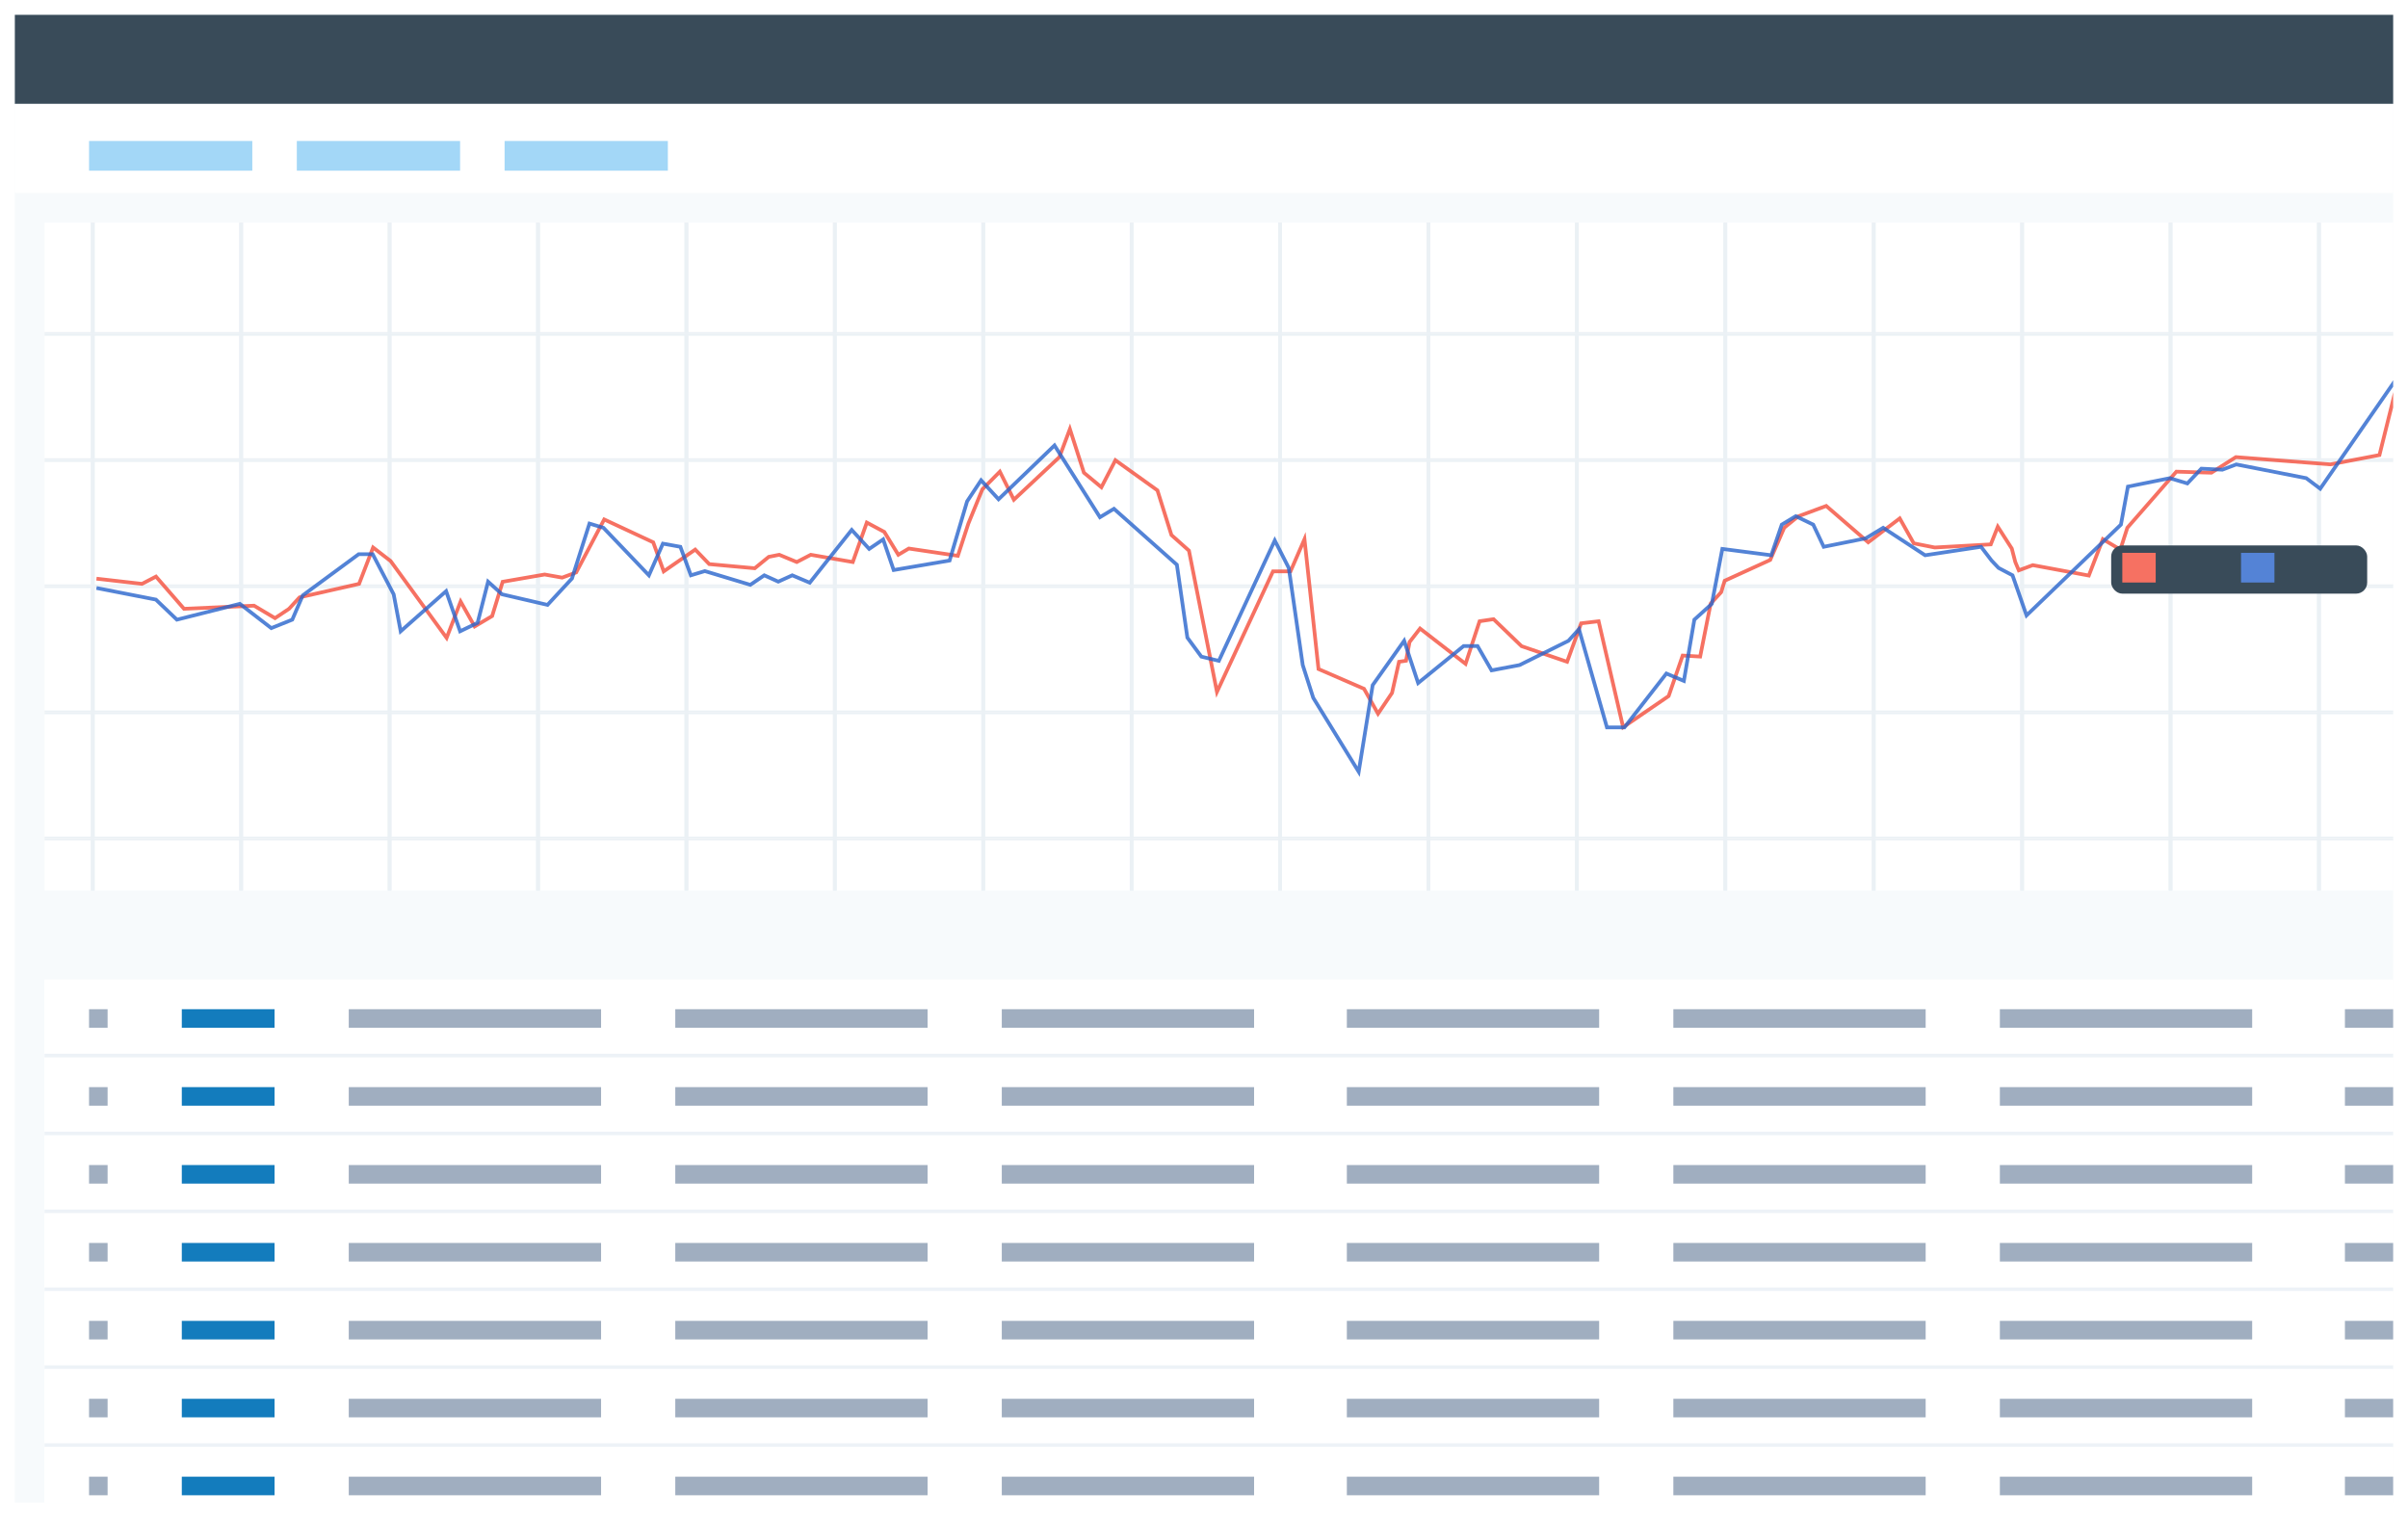 <svg width="649" height="409" viewBox="0 0 649 409" fill="none" xmlns="http://www.w3.org/2000/svg">
<g clip-path="url(#clip0)" filter="url(#filter0_d)">
<rect width="641" height="401" transform="translate(4)" fill="#F7FAFC"/>
<rect x="4" width="720" height="24" fill="#394B59"/>
<rect x="4" y="24" width="720" height="24" fill="white"/>
<rect x="24" y="34" width="44" height="8" fill="#A3D7F7"/>
<rect x="80" y="34" width="44" height="8" fill="#A3D7F7"/>
<rect x="136" y="34" width="44" height="8" fill="#A3D7F7"/>
<g clip-path="url(#clip1)">
<rect x="12" y="56" width="699" height="180" fill="white"/>
<g clip-path="url(#clip2)">
<rect x="-15" y="52" width="40" height="34" stroke="#EBF1F5"/>
<rect x="25" y="52" width="40" height="34" stroke="#EBF1F5"/>
<rect x="65" y="52" width="40" height="34" stroke="#EBF1F5"/>
<rect x="105" y="52" width="40" height="34" stroke="#EBF1F5"/>
<rect x="145" y="52" width="40" height="34" stroke="#EBF1F5"/>
<rect x="185" y="52" width="40" height="34" stroke="#EBF1F5"/>
<rect x="225" y="52" width="40" height="34" stroke="#EBF1F5"/>
<rect x="265" y="52" width="40" height="34" stroke="#EBF1F5"/>
<rect x="305" y="52" width="40" height="34" stroke="#EBF1F5"/>
<rect x="345" y="52" width="40" height="34" stroke="#EBF1F5"/>
<rect x="385" y="52" width="40" height="34" stroke="#EBF1F5"/>
<rect x="425" y="52" width="40" height="34" stroke="#EBF1F5"/>
<rect x="465" y="52" width="40" height="34" stroke="#EBF1F5"/>
<rect x="505" y="52" width="40" height="34" stroke="#EBF1F5"/>
<rect x="545" y="52" width="40" height="34" stroke="#EBF1F5"/>
<rect x="585" y="52" width="40" height="34" stroke="#EBF1F5"/>
<rect x="625" y="52" width="40" height="34" stroke="#EBF1F5"/>
</g>
<g clip-path="url(#clip3)">
<rect x="-15" y="86" width="40" height="34" stroke="#EBF1F5"/>
<rect x="25" y="86" width="40" height="34" stroke="#EBF1F5"/>
<rect x="65" y="86" width="40" height="34" stroke="#EBF1F5"/>
<rect x="105" y="86" width="40" height="34" stroke="#EBF1F5"/>
<rect x="145" y="86" width="40" height="34" stroke="#EBF1F5"/>
<rect x="185" y="86" width="40" height="34" stroke="#EBF1F5"/>
<rect x="225" y="86" width="40" height="34" stroke="#EBF1F5"/>
<rect x="265" y="86" width="40" height="34" stroke="#EBF1F5"/>
<rect x="305" y="86" width="40" height="34" stroke="#EBF1F5"/>
<rect x="345" y="86" width="40" height="34" stroke="#EBF1F5"/>
<rect x="385" y="86" width="40" height="34" stroke="#EBF1F5"/>
<rect x="425" y="86" width="40" height="34" stroke="#EBF1F5"/>
<rect x="465" y="86" width="40" height="34" stroke="#EBF1F5"/>
<rect x="505" y="86" width="40" height="34" stroke="#EBF1F5"/>
<rect x="545" y="86" width="40" height="34" stroke="#EBF1F5"/>
<rect x="585" y="86" width="40" height="34" stroke="#EBF1F5"/>
<rect x="625" y="86" width="40" height="34" stroke="#EBF1F5"/>
</g>
<g clip-path="url(#clip4)">
<rect x="-15" y="120" width="40" height="34" stroke="#EBF1F5"/>
<rect x="25" y="120" width="40" height="34" stroke="#EBF1F5"/>
<rect x="65" y="120" width="40" height="34" stroke="#EBF1F5"/>
<rect x="105" y="120" width="40" height="34" stroke="#EBF1F5"/>
<rect x="145" y="120" width="40" height="34" stroke="#EBF1F5"/>
<rect x="185" y="120" width="40" height="34" stroke="#EBF1F5"/>
<rect x="225" y="120" width="40" height="34" stroke="#EBF1F5"/>
<rect x="265" y="120" width="40" height="34" stroke="#EBF1F5"/>
<rect x="305" y="120" width="40" height="34" stroke="#EBF1F5"/>
<rect x="345" y="120" width="40" height="34" stroke="#EBF1F5"/>
<rect x="385" y="120" width="40" height="34" stroke="#EBF1F5"/>
<rect x="425" y="120" width="40" height="34" stroke="#EBF1F5"/>
<rect x="465" y="120" width="40" height="34" stroke="#EBF1F5"/>
<rect x="505" y="120" width="40" height="34" stroke="#EBF1F5"/>
<rect x="545" y="120" width="40" height="34" stroke="#EBF1F5"/>
<rect x="585" y="120" width="40" height="34" stroke="#EBF1F5"/>
<rect x="625" y="120" width="40" height="34" stroke="#EBF1F5"/>
</g>
<g clip-path="url(#clip5)">
<rect x="-15" y="154" width="40" height="34" stroke="#EBF1F5"/>
<rect x="25" y="154" width="40" height="34" stroke="#EBF1F5"/>
<rect x="65" y="154" width="40" height="34" stroke="#EBF1F5"/>
<rect x="105" y="154" width="40" height="34" stroke="#EBF1F5"/>
<rect x="145" y="154" width="40" height="34" stroke="#EBF1F5"/>
<rect x="185" y="154" width="40" height="34" stroke="#EBF1F5"/>
<rect x="225" y="154" width="40" height="34" stroke="#EBF1F5"/>
<rect x="265" y="154" width="40" height="34" stroke="#EBF1F5"/>
<rect x="305" y="154" width="40" height="34" stroke="#EBF1F5"/>
<rect x="345" y="154" width="40" height="34" stroke="#EBF1F5"/>
<rect x="385" y="154" width="40" height="34" stroke="#EBF1F5"/>
<rect x="425" y="154" width="40" height="34" stroke="#EBF1F5"/>
<rect x="465" y="154" width="40" height="34" stroke="#EBF1F5"/>
<rect x="505" y="154" width="40" height="34" stroke="#EBF1F5"/>
<rect x="545" y="154" width="40" height="34" stroke="#EBF1F5"/>
<rect x="585" y="154" width="40" height="34" stroke="#EBF1F5"/>
<rect x="625" y="154" width="40" height="34" stroke="#EBF1F5"/>
</g>
<g clip-path="url(#clip6)">
<rect x="-15" y="188" width="40" height="34" stroke="#EBF1F5"/>
<rect x="25" y="188" width="40" height="34" stroke="#EBF1F5"/>
<rect x="65" y="188" width="40" height="34" stroke="#EBF1F5"/>
<rect x="105" y="188" width="40" height="34" stroke="#EBF1F5"/>
<rect x="145" y="188" width="40" height="34" stroke="#EBF1F5"/>
<rect x="185" y="188" width="40" height="34" stroke="#EBF1F5"/>
<rect x="225" y="188" width="40" height="34" stroke="#EBF1F5"/>
<rect x="265" y="188" width="40" height="34" stroke="#EBF1F5"/>
<rect x="305" y="188" width="40" height="34" stroke="#EBF1F5"/>
<rect x="345" y="188" width="40" height="34" stroke="#EBF1F5"/>
<rect x="385" y="188" width="40" height="34" stroke="#EBF1F5"/>
<rect x="425" y="188" width="40" height="34" stroke="#EBF1F5"/>
<rect x="465" y="188" width="40" height="34" stroke="#EBF1F5"/>
<rect x="505" y="188" width="40" height="34" stroke="#EBF1F5"/>
<rect x="545" y="188" width="40" height="34" stroke="#EBF1F5"/>
<rect x="585" y="188" width="40" height="34" stroke="#EBF1F5"/>
<rect x="625" y="188" width="40" height="34" stroke="#EBF1F5"/>
</g>
<g clip-path="url(#clip7)">
<rect x="-15" y="222" width="40" height="34" stroke="#EBF1F5"/>
<rect x="25" y="222" width="40" height="34" stroke="#EBF1F5"/>
<rect x="65" y="222" width="40" height="34" stroke="#EBF1F5"/>
<rect x="105" y="222" width="40" height="34" stroke="#EBF1F5"/>
<rect x="145" y="222" width="40" height="34" stroke="#EBF1F5"/>
<rect x="185" y="222" width="40" height="34" stroke="#EBF1F5"/>
<rect x="225" y="222" width="40" height="34" stroke="#EBF1F5"/>
<rect x="265" y="222" width="40" height="34" stroke="#EBF1F5"/>
<rect x="305" y="222" width="40" height="34" stroke="#EBF1F5"/>
<rect x="345" y="222" width="40" height="34" stroke="#EBF1F5"/>
<rect x="385" y="222" width="40" height="34" stroke="#EBF1F5"/>
<rect x="425" y="222" width="40" height="34" stroke="#EBF1F5"/>
<rect x="465" y="222" width="40" height="34" stroke="#EBF1F5"/>
<rect x="505" y="222" width="40" height="34" stroke="#EBF1F5"/>
<rect x="545" y="222" width="40" height="34" stroke="#EBF1F5"/>
<rect x="585" y="222" width="40" height="34" stroke="#EBF1F5"/>
<rect x="625" y="222" width="40" height="34" stroke="#EBF1F5"/>
</g>
<path opacity="0.8" d="M26 151.96L38.268 153.36L42.043 151.4L49.593 160.08L68.468 159.24L74.13 162.6L77.905 160.08L80.736 157L96.779 153.36L100.554 143.56L105.273 147.2L120.372 167.92L124.147 158.12L127.922 164.84L132.641 162.04L135.472 152.8L146.797 150.84L151.515 151.68L155.29 150.28L162.84 136L176.052 142.16L178.883 150L187.377 144.12L191.152 148.04L203.42 149.16L207.195 146.08L210.026 145.52L214.745 147.48L218.519 145.52L229.844 147.48L233.619 136.84L238.338 139.36L242.113 145.52L244.944 143.84L258.156 145.8L260.987 137.12L264.762 127.88L269.481 123.12L273.255 130.68L285.524 119.2L288.355 111.64L292.13 123.4L296.848 127.32L300.623 120.04L311.948 128.16L315.723 140.2L320.442 144.4L327.991 182.48L343.091 150H347.81L351.584 141.32L355.359 176.32L367.628 181.64L371.403 188.36L375.177 182.76L377.065 174.36L378.952 174.08L379.896 169.04L382.727 165.4L394.996 174.92L398.771 163.44L402.545 162.88L410.095 170.16L422.364 174.36L426.139 164L430.857 163.44L437.463 192L449.732 183.6L453.507 172.68L458.225 172.96L461.056 158.68L463.887 155.6L464.831 152.52L477.1 146.92L480.874 138.24L484.649 135.16L492.199 132.36L503.524 142.16L512.017 135.72L515.792 142.44L521.455 143.56L536.554 142.72L538.442 137.96L542.216 143.84L543.16 147.48L544.104 149.72L547.879 148.32L562.978 151.12L566.753 141.32L571.472 144.12L573.359 138.24L586.571 123.12L596.009 123.4L602.615 119.2L628.095 121.16L641.307 118.64L652.632 73L668.675 112.76L672.45 131.52L676.225 126.2L680 136.28" stroke="#F44E3B"/>
<path opacity="0.8" d="M26 154.474L42.02 157.605L47.674 163.013L64.637 158.743L73.118 165.29L78.772 163.013L81.599 156.466L96.677 145.365H100.447L106.101 156.181L107.986 166.144L120.236 155.327L124.006 166.144L128.718 163.867L131.545 152.766L135.314 156.181L147.565 159.028L154.161 151.912L158.873 137.111L162.643 138.249L174.893 151.058L178.663 142.519L183.375 143.373L186.202 151.058L189.971 149.919L202.222 153.62L205.991 151.058L209.761 152.766L213.53 151.058L218.242 153.05L229.55 138.819L234.262 143.942L238.032 141.38L240.859 149.635L255.937 147.073L260.648 131.134L264.418 125.441L269.13 130.564L284.207 116.048L296.458 135.403L300.228 133.126L317.19 148.212L320.017 167.851L323.787 172.975L328.499 174.113L343.576 141.665L347.346 149.065L351.115 175.252L353.942 184.076L366.193 204L369.963 180.66L378.444 168.705L382.213 180.091L394.464 170.128H398.233L402.003 176.675L409.542 175.252L422.735 168.705L425.562 165.574L433.101 192.045H437.813L449.121 177.529L453.833 179.521L456.66 163.013L461.372 158.743L464.199 143.942L477.392 145.65L480.219 137.395L483.988 135.118L488.7 137.395L491.527 143.373L502.836 141.096L507.548 138.249L518.856 145.65L533.934 143.373L536.761 147.073L538.646 149.065L542.415 151.058L546.184 161.874L571.628 137.395L573.513 127.149L584.821 124.872L589.533 126.295L593.303 122.31L598.957 122.594L602.726 121.171L621.573 124.872L625.343 127.718L650.787 91L667.749 128.287L673.403 135.118L675.288 138.249L680 134.549" stroke="#2964CC"/>
<rect x="569" y="143" width="69" height="13" rx="3" fill="#394B59"/>
<rect x="572" y="145" width="9" height="8" fill="#F67162"/>
<rect x="604" y="145" width="9" height="8" fill="#5483D6"/>
</g>
<rect x="12" y="260" width="704" height="188" fill="white"/>
<rect width="704" height="21" transform="translate(12 260)" fill="white"/>
<rect x="24" y="268" width="5" height="5" fill="#A0AEC0"/>
<rect x="94" y="268" width="68" height="5" fill="#A0AEC0"/>
<rect x="49" y="268" width="25" height="5" fill="#137CBD"/>
<rect x="182" y="268" width="68" height="5" fill="#A0AEC0"/>
<rect x="270" y="268" width="68" height="5" fill="#A0AEC0"/>
<rect x="363" y="268" width="68" height="5" fill="#A0AEC0"/>
<rect x="451" y="268" width="68" height="5" fill="#A0AEC0"/>
<rect x="539" y="268" width="68" height="5" fill="#A0AEC0"/>
<rect x="632" y="268" width="68" height="5" fill="#A0AEC0"/>
<rect x="12" y="280" width="704" height="1" fill="#EDF2F7"/>
<rect width="704" height="21" transform="translate(12 281)" fill="white"/>
<rect x="24" y="289" width="5" height="5" fill="#A0AEC0"/>
<rect x="94" y="289" width="68" height="5" fill="#A0AEC0"/>
<rect x="49" y="289" width="25" height="5" fill="#137CBD"/>
<rect x="182" y="289" width="68" height="5" fill="#A0AEC0"/>
<rect x="270" y="289" width="68" height="5" fill="#A0AEC0"/>
<rect x="363" y="289" width="68" height="5" fill="#A0AEC0"/>
<rect x="451" y="289" width="68" height="5" fill="#A0AEC0"/>
<rect x="539" y="289" width="68" height="5" fill="#A0AEC0"/>
<rect x="632" y="289" width="68" height="5" fill="#A0AEC0"/>
<rect x="12" y="301" width="704" height="1" fill="#EDF2F7"/>
<rect width="704" height="21" transform="translate(12 302)" fill="white"/>
<rect x="24" y="310" width="5" height="5" fill="#A0AEC0"/>
<rect x="94" y="310" width="68" height="5" fill="#A0AEC0"/>
<rect x="49" y="310" width="25" height="5" fill="#137CBD"/>
<rect x="182" y="310" width="68" height="5" fill="#A0AEC0"/>
<rect x="270" y="310" width="68" height="5" fill="#A0AEC0"/>
<rect x="363" y="310" width="68" height="5" fill="#A0AEC0"/>
<rect x="451" y="310" width="68" height="5" fill="#A0AEC0"/>
<rect x="539" y="310" width="68" height="5" fill="#A0AEC0"/>
<rect x="632" y="310" width="68" height="5" fill="#A0AEC0"/>
<rect x="12" y="322" width="704" height="1" fill="#EDF2F7"/>
<rect width="704" height="21" transform="translate(12 323)" fill="white"/>
<rect x="24" y="331" width="5" height="5" fill="#A0AEC0"/>
<rect x="94" y="331" width="68" height="5" fill="#A0AEC0"/>
<rect x="49" y="331" width="25" height="5" fill="#137CBD"/>
<rect x="182" y="331" width="68" height="5" fill="#A0AEC0"/>
<rect x="270" y="331" width="68" height="5" fill="#A0AEC0"/>
<rect x="363" y="331" width="68" height="5" fill="#A0AEC0"/>
<rect x="451" y="331" width="68" height="5" fill="#A0AEC0"/>
<rect x="539" y="331" width="68" height="5" fill="#A0AEC0"/>
<rect x="632" y="331" width="68" height="5" fill="#A0AEC0"/>
<rect x="12" y="343" width="704" height="1" fill="#EDF2F7"/>
<rect width="704" height="21" transform="translate(12 344)" fill="white"/>
<rect x="24" y="352" width="5" height="5" fill="#A0AEC0"/>
<rect x="94" y="352" width="68" height="5" fill="#A0AEC0"/>
<rect x="49" y="352" width="25" height="5" fill="#137CBD"/>
<rect x="182" y="352" width="68" height="5" fill="#A0AEC0"/>
<rect x="270" y="352" width="68" height="5" fill="#A0AEC0"/>
<rect x="363" y="352" width="68" height="5" fill="#A0AEC0"/>
<rect x="451" y="352" width="68" height="5" fill="#A0AEC0"/>
<rect x="539" y="352" width="68" height="5" fill="#A0AEC0"/>
<rect x="632" y="352" width="68" height="5" fill="#A0AEC0"/>
<rect x="12" y="364" width="704" height="1" fill="#EDF2F7"/>
<rect width="704" height="21" transform="translate(12 365)" fill="white"/>
<rect x="24" y="373" width="5" height="5" fill="#A0AEC0"/>
<rect x="94" y="373" width="68" height="5" fill="#A0AEC0"/>
<rect x="49" y="373" width="25" height="5" fill="#137CBD"/>
<rect x="182" y="373" width="68" height="5" fill="#A0AEC0"/>
<rect x="270" y="373" width="68" height="5" fill="#A0AEC0"/>
<rect x="363" y="373" width="68" height="5" fill="#A0AEC0"/>
<rect x="451" y="373" width="68" height="5" fill="#A0AEC0"/>
<rect x="539" y="373" width="68" height="5" fill="#A0AEC0"/>
<rect x="632" y="373" width="68" height="5" fill="#A0AEC0"/>
<rect x="12" y="385" width="704" height="1" fill="#EDF2F7"/>
<rect width="704" height="21" transform="translate(12 386)" fill="white"/>
<rect x="24" y="394" width="5" height="5" fill="#A0AEC0"/>
<rect x="94" y="394" width="68" height="5" fill="#A0AEC0"/>
<rect x="49" y="394" width="25" height="5" fill="#137CBD"/>
<rect x="182" y="394" width="68" height="5" fill="#A0AEC0"/>
<rect x="270" y="394" width="68" height="5" fill="#A0AEC0"/>
<rect x="363" y="394" width="68" height="5" fill="#A0AEC0"/>
<rect x="451" y="394" width="68" height="5" fill="#A0AEC0"/>
<rect x="539" y="394" width="68" height="5" fill="#A0AEC0"/>
<rect x="632" y="394" width="68" height="5" fill="#A0AEC0"/>
</g>
<defs>
<filter id="filter0_d" x="0" y="0" width="649" height="409" filterUnits="userSpaceOnUse" color-interpolation-filters="sRGB">
<feFlood flood-opacity="0" result="BackgroundImageFix"/>
<feColorMatrix in="SourceAlpha" type="matrix" values="0 0 0 0 0 0 0 0 0 0 0 0 0 0 0 0 0 0 127 0"/>
<feOffset dy="4"/>
<feGaussianBlur stdDeviation="2"/>
<feColorMatrix type="matrix" values="0 0 0 0 0 0 0 0 0 0 0 0 0 0 0 0 0 0 0.25 0"/>
<feBlend mode="normal" in2="BackgroundImageFix" result="effect1_dropShadow"/>
<feBlend mode="normal" in="SourceGraphic" in2="effect1_dropShadow" result="shape"/>
</filter>
<clipPath id="clip0">
<rect width="641" height="401" fill="white" transform="translate(4)"/>
</clipPath>
<clipPath id="clip1">
<rect width="699" height="180" fill="white" transform="translate(12 56)"/>
</clipPath>
<clipPath id="clip2">
<rect width="1440" height="34" fill="white" transform="translate(-215 52)"/>
</clipPath>
<clipPath id="clip3">
<rect width="1440" height="34" fill="white" transform="translate(-215 86)"/>
</clipPath>
<clipPath id="clip4">
<rect width="1440" height="34" fill="white" transform="translate(-215 120)"/>
</clipPath>
<clipPath id="clip5">
<rect width="1440" height="34" fill="white" transform="translate(-215 154)"/>
</clipPath>
<clipPath id="clip6">
<rect width="1440" height="34" fill="white" transform="translate(-215 188)"/>
</clipPath>
<clipPath id="clip7">
<rect width="1440" height="34" fill="white" transform="translate(-215 222)"/>
</clipPath>
</defs>
</svg>
